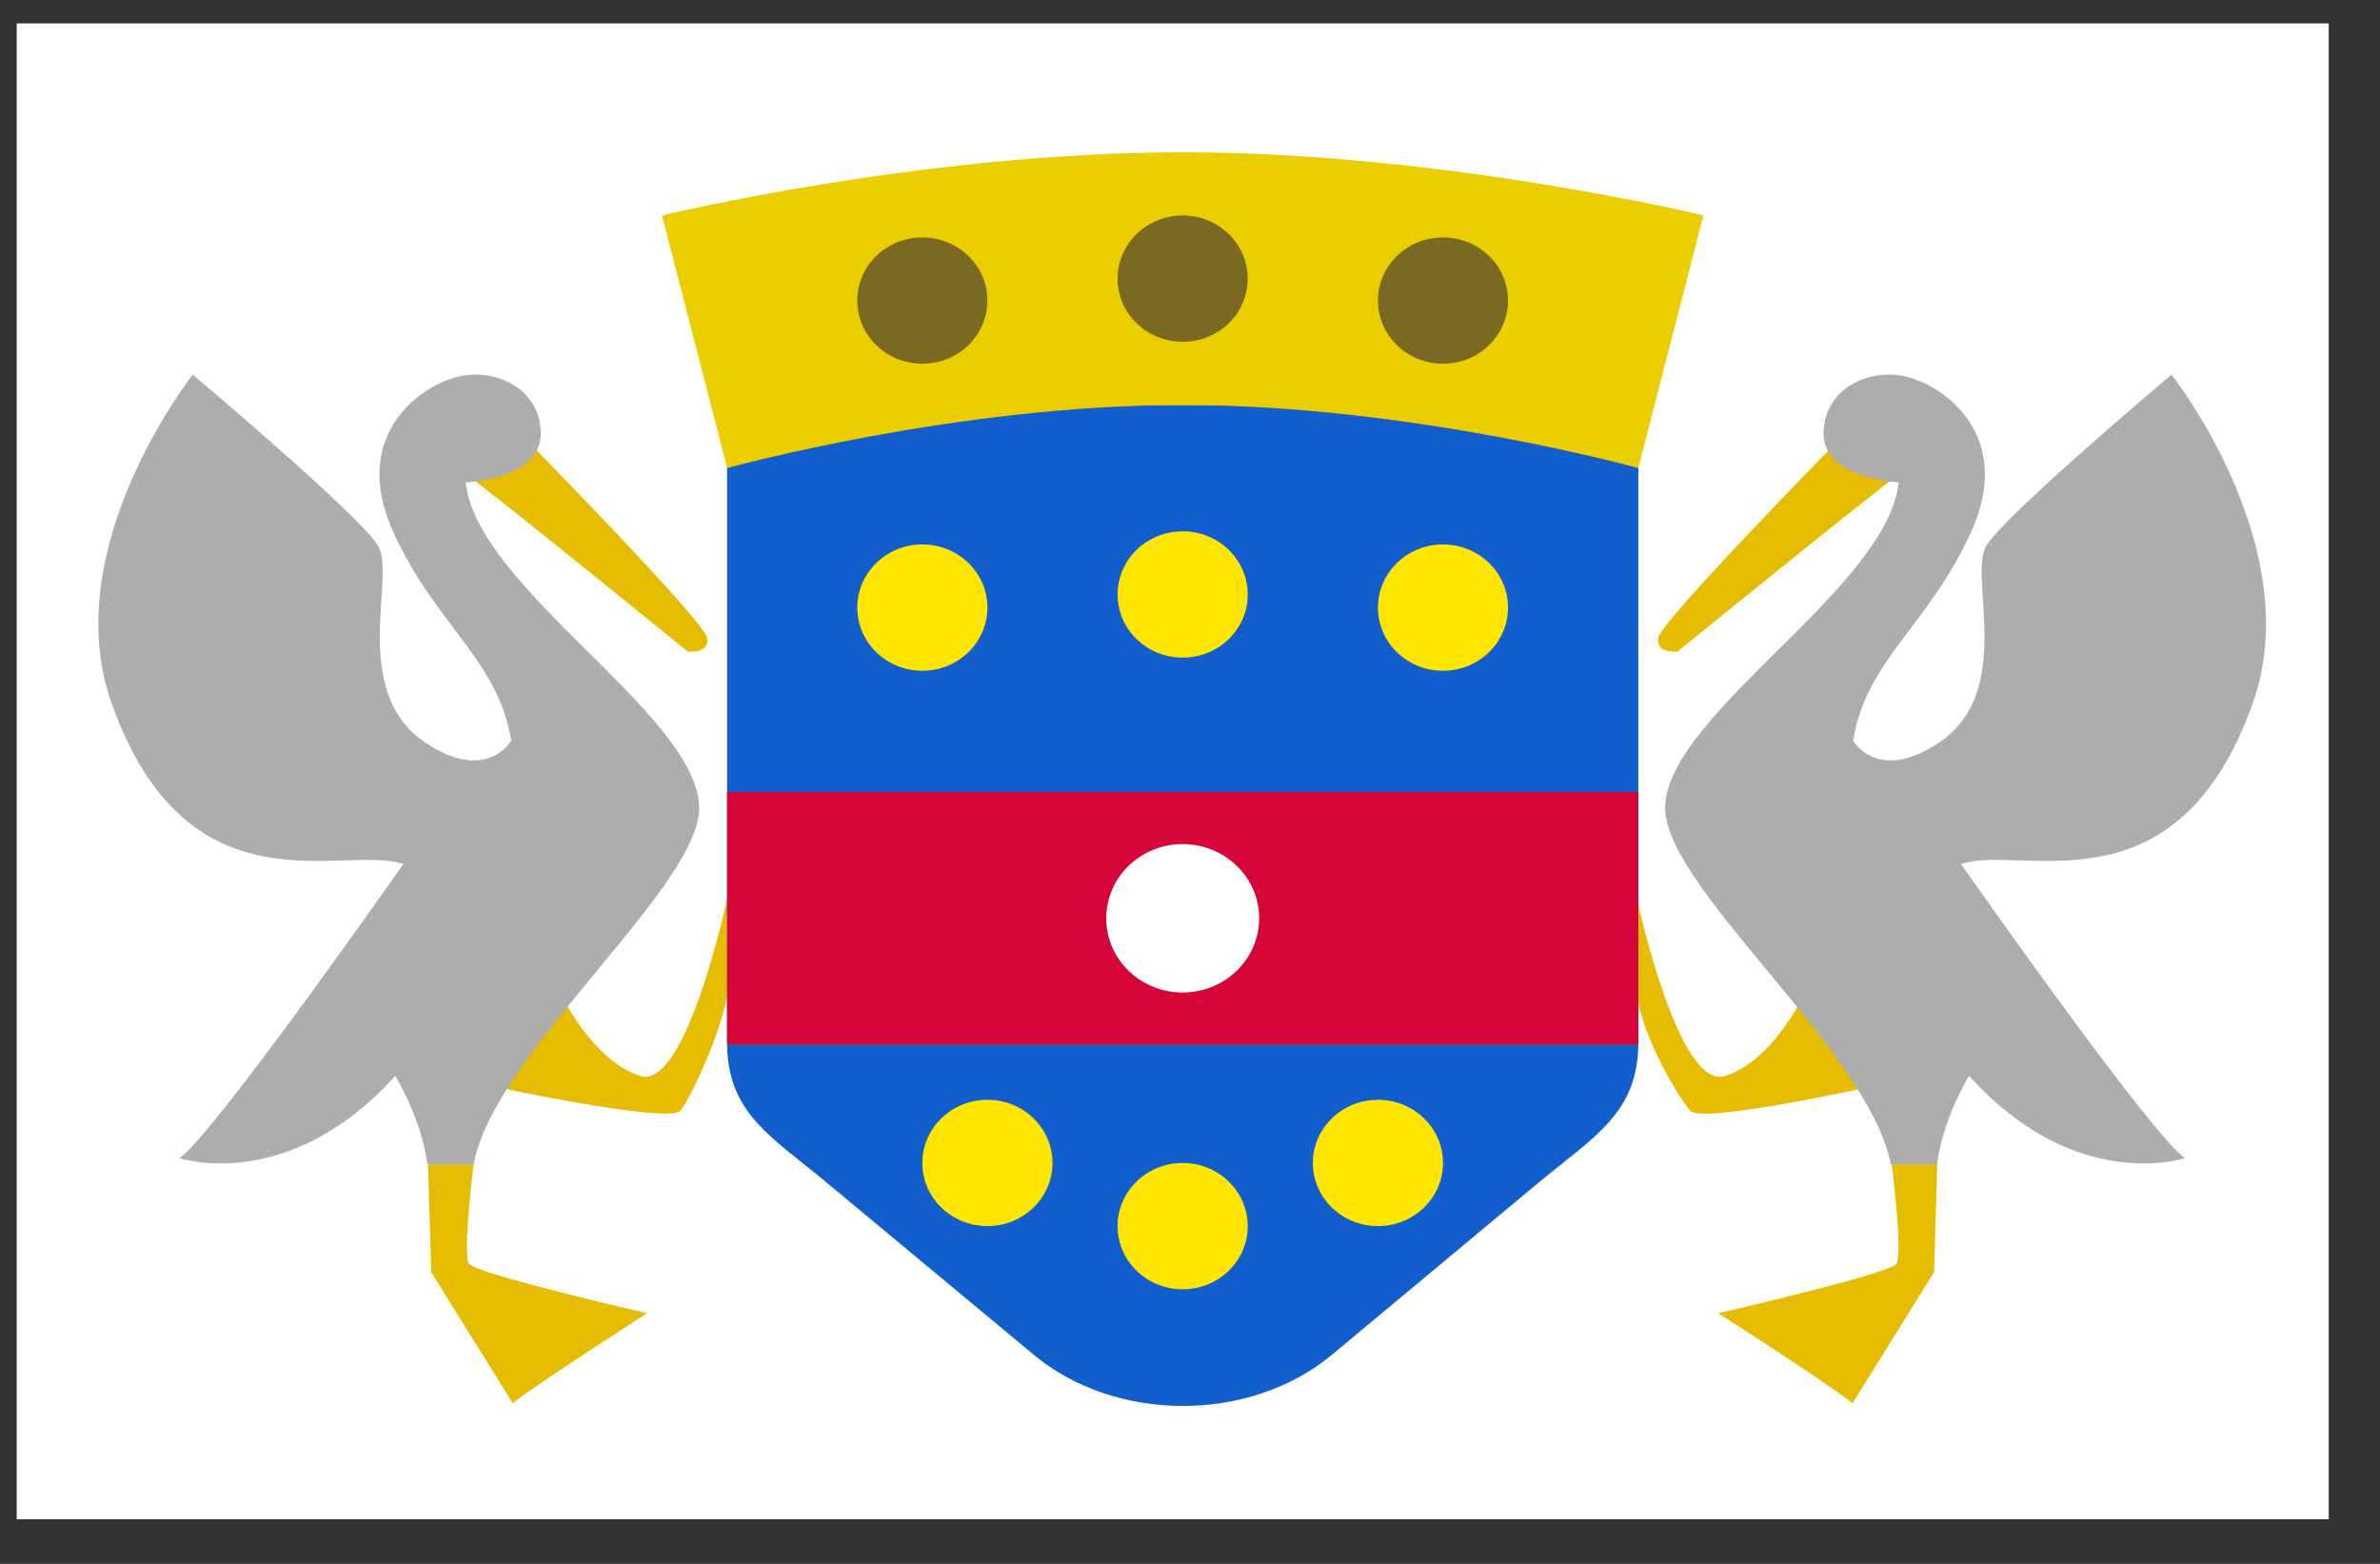 <svg width="35" height="23" viewBox="0 0 35 23" fill="none" xmlns="http://www.w3.org/2000/svg">
<rect x="0" y="0" width="35" height="23" fill="#333333" stroke="none"/>
<g clip-path="url(#clip0_1_6028)">
<path d="M0.246 0.344H34.246V22.344H0.246V0.344Z" fill="white"/>
<path d="M10.692 13.22C10.692 13.22 10.092 16.051 9.41 15.823C8.705 15.595 8.246 14.614 8.246 14.614L7.282 15.983C7.282 15.983 9.817 16.529 10.005 16.335C10.086 16.262 10.55 15.362 10.692 14.656V13.22H10.692ZM6.965 17.124C6.965 17.124 6.8 18.424 6.895 18.584C6.977 18.732 9.516 19.314 9.516 19.314C9.516 19.314 7.859 20.375 7.541 20.638L6.342 18.71L6.295 17.124H6.965ZM7.717 6.444C7.717 6.444 10.35 9.126 10.398 9.377C10.445 9.617 10.115 9.583 10.115 9.583C10.115 9.583 7.141 7.164 6.8 6.935C6.448 6.707 7.717 6.444 7.717 6.444Z" fill="#E6BC00"/>
<path d="M6.848 7.095C6.848 7.095 7.976 7.049 7.953 6.353C7.929 5.668 7.212 5.394 6.683 5.554C6.154 5.702 5.155 6.421 5.778 7.813C6.401 9.194 7.33 9.707 7.518 10.894C7.518 10.894 7.155 11.53 6.248 10.917C5.126 10.158 5.836 8.452 5.555 8.019C5.272 7.562 2.835 5.51 2.835 5.51C2.835 5.51 0.827 8.048 1.64 10.339C2.766 13.511 5.076 12.4 5.931 12.709C5.931 12.709 3.133 16.702 2.639 17.033C2.639 17.033 4.238 17.569 5.813 15.823C5.813 15.823 6.201 16.451 6.283 17.124H6.965C7.283 15.435 10.386 12.982 10.28 11.818C10.163 10.449 7.012 8.635 6.848 7.095Z" fill="#ADADAD"/>
<path d="M24.097 13.317C24.097 13.317 24.692 16.052 25.374 15.824C26.08 15.595 26.538 14.614 26.538 14.614L27.503 15.983C27.503 15.983 25.046 16.53 24.858 16.336C24.777 16.263 24.239 15.447 24.093 14.747L24.097 13.317ZM27.82 17.124C27.82 17.124 27.984 18.424 27.89 18.584C27.808 18.732 25.268 19.314 25.268 19.314C25.268 19.314 26.926 20.375 27.243 20.638L28.442 18.71L28.489 17.124H27.82ZM27.067 6.444C27.067 6.444 24.434 9.126 24.387 9.377C24.34 9.617 24.669 9.583 24.669 9.583C24.669 9.583 27.643 7.164 27.984 6.935C28.326 6.707 27.067 6.444 27.067 6.444Z" fill="#E6BC00"/>
<path d="M10.692 5.956H24.093V15.331C24.093 16.366 23.449 16.71 22.637 17.384L19.588 19.924C18.376 20.931 16.407 20.927 15.201 19.924L12.145 17.383C11.343 16.715 10.692 16.37 10.692 15.332V5.956Z" fill="#125ECC"/>
<path d="M13.564 9.865C13.035 9.865 12.607 9.449 12.607 8.936C12.607 8.423 13.035 8.007 13.564 8.007C14.092 8.007 14.521 8.423 14.521 8.936C14.521 9.449 14.092 9.865 13.564 9.865ZM17.392 9.672C16.864 9.672 16.435 9.256 16.435 8.743C16.435 8.23 16.864 7.814 17.392 7.814C17.921 7.814 18.349 8.23 18.349 8.743C18.349 9.256 17.921 9.672 17.392 9.672ZM21.221 9.865C20.692 9.865 20.264 9.449 20.264 8.936C20.264 8.423 20.692 8.007 21.221 8.007C21.749 8.007 22.177 8.423 22.177 8.936C22.177 9.449 21.749 9.865 21.221 9.865ZM14.521 18.032C13.992 18.032 13.564 17.617 13.564 17.104C13.564 16.591 13.992 16.175 14.521 16.175C15.049 16.175 15.478 16.591 15.478 17.104C15.478 17.617 15.049 18.032 14.521 18.032ZM17.392 18.962C16.864 18.962 16.435 18.546 16.435 18.033C16.435 17.52 16.864 17.104 17.392 17.104C17.921 17.104 18.349 17.52 18.349 18.033C18.349 18.546 17.921 18.962 17.392 18.962ZM20.264 18.032C19.735 18.032 19.307 17.617 19.307 17.104C19.307 16.591 19.735 16.175 20.264 16.175C20.792 16.175 21.221 16.591 21.221 17.104C21.221 17.617 20.792 18.032 20.264 18.032Z" fill="#FFE600"/>
<path d="M10.692 11.647H24.093V15.363H10.692V11.647Z" fill="#D60537"/>
<path d="M9.735 3.169C9.735 3.169 13.564 2.24 17.393 2.24C21.222 2.24 25.05 3.169 25.05 3.169L24.093 6.884C24.093 6.884 20.743 5.956 17.393 5.956C14.044 5.956 10.694 6.884 10.694 6.884L9.735 3.169Z" fill="#EACE00"/>
<path d="M17.392 5.027C16.864 5.027 16.435 4.611 16.435 4.098C16.435 3.585 16.864 3.169 17.392 3.169C17.921 3.169 18.349 3.585 18.349 4.098C18.349 4.611 17.921 5.027 17.392 5.027ZM21.221 5.349C20.692 5.349 20.264 4.934 20.264 4.42C20.264 3.907 20.692 3.492 21.221 3.492C21.749 3.492 22.177 3.907 22.177 4.42C22.177 4.934 21.749 5.349 21.221 5.349ZM13.564 5.349C13.035 5.349 12.607 4.934 12.607 4.42C12.607 3.907 13.035 3.492 13.564 3.492C14.092 3.492 14.521 3.907 14.521 4.42C14.521 4.934 14.092 5.349 13.564 5.349Z" fill="#7A6920"/>
<path d="M24.489 11.818C24.384 12.982 27.487 15.435 27.805 17.124H28.486C28.569 16.451 28.957 15.823 28.957 15.823C30.532 17.57 32.131 17.033 32.131 17.033C31.637 16.702 28.839 12.709 28.839 12.709C29.694 12.4 32.005 13.511 33.13 10.339C33.942 8.048 31.934 5.51 31.934 5.51C31.934 5.51 29.497 7.562 29.215 8.019C28.933 8.453 29.644 10.159 28.522 10.917C27.614 11.53 27.252 10.894 27.252 10.894C27.44 9.707 28.369 9.194 28.992 7.813C29.615 6.421 28.616 5.702 28.087 5.554C27.557 5.394 26.841 5.668 26.817 6.353C26.794 7.049 27.922 7.095 27.922 7.095C27.757 8.635 24.607 10.449 24.489 11.818Z" fill="#ADADAD"/>
<path d="M17.392 14.597C18.013 14.597 18.517 14.108 18.517 13.505C18.517 12.903 18.013 12.414 17.392 12.414C16.771 12.414 16.268 12.903 16.268 13.505C16.268 14.108 16.771 14.597 17.392 14.597Z" fill="white"/>
</g>
<defs>
<clipPath id="clip0_1_6028">
<rect width="34" height="22" fill="white" transform="translate(0.246 0.344)"/>
</clipPath>
</defs>
</svg>
